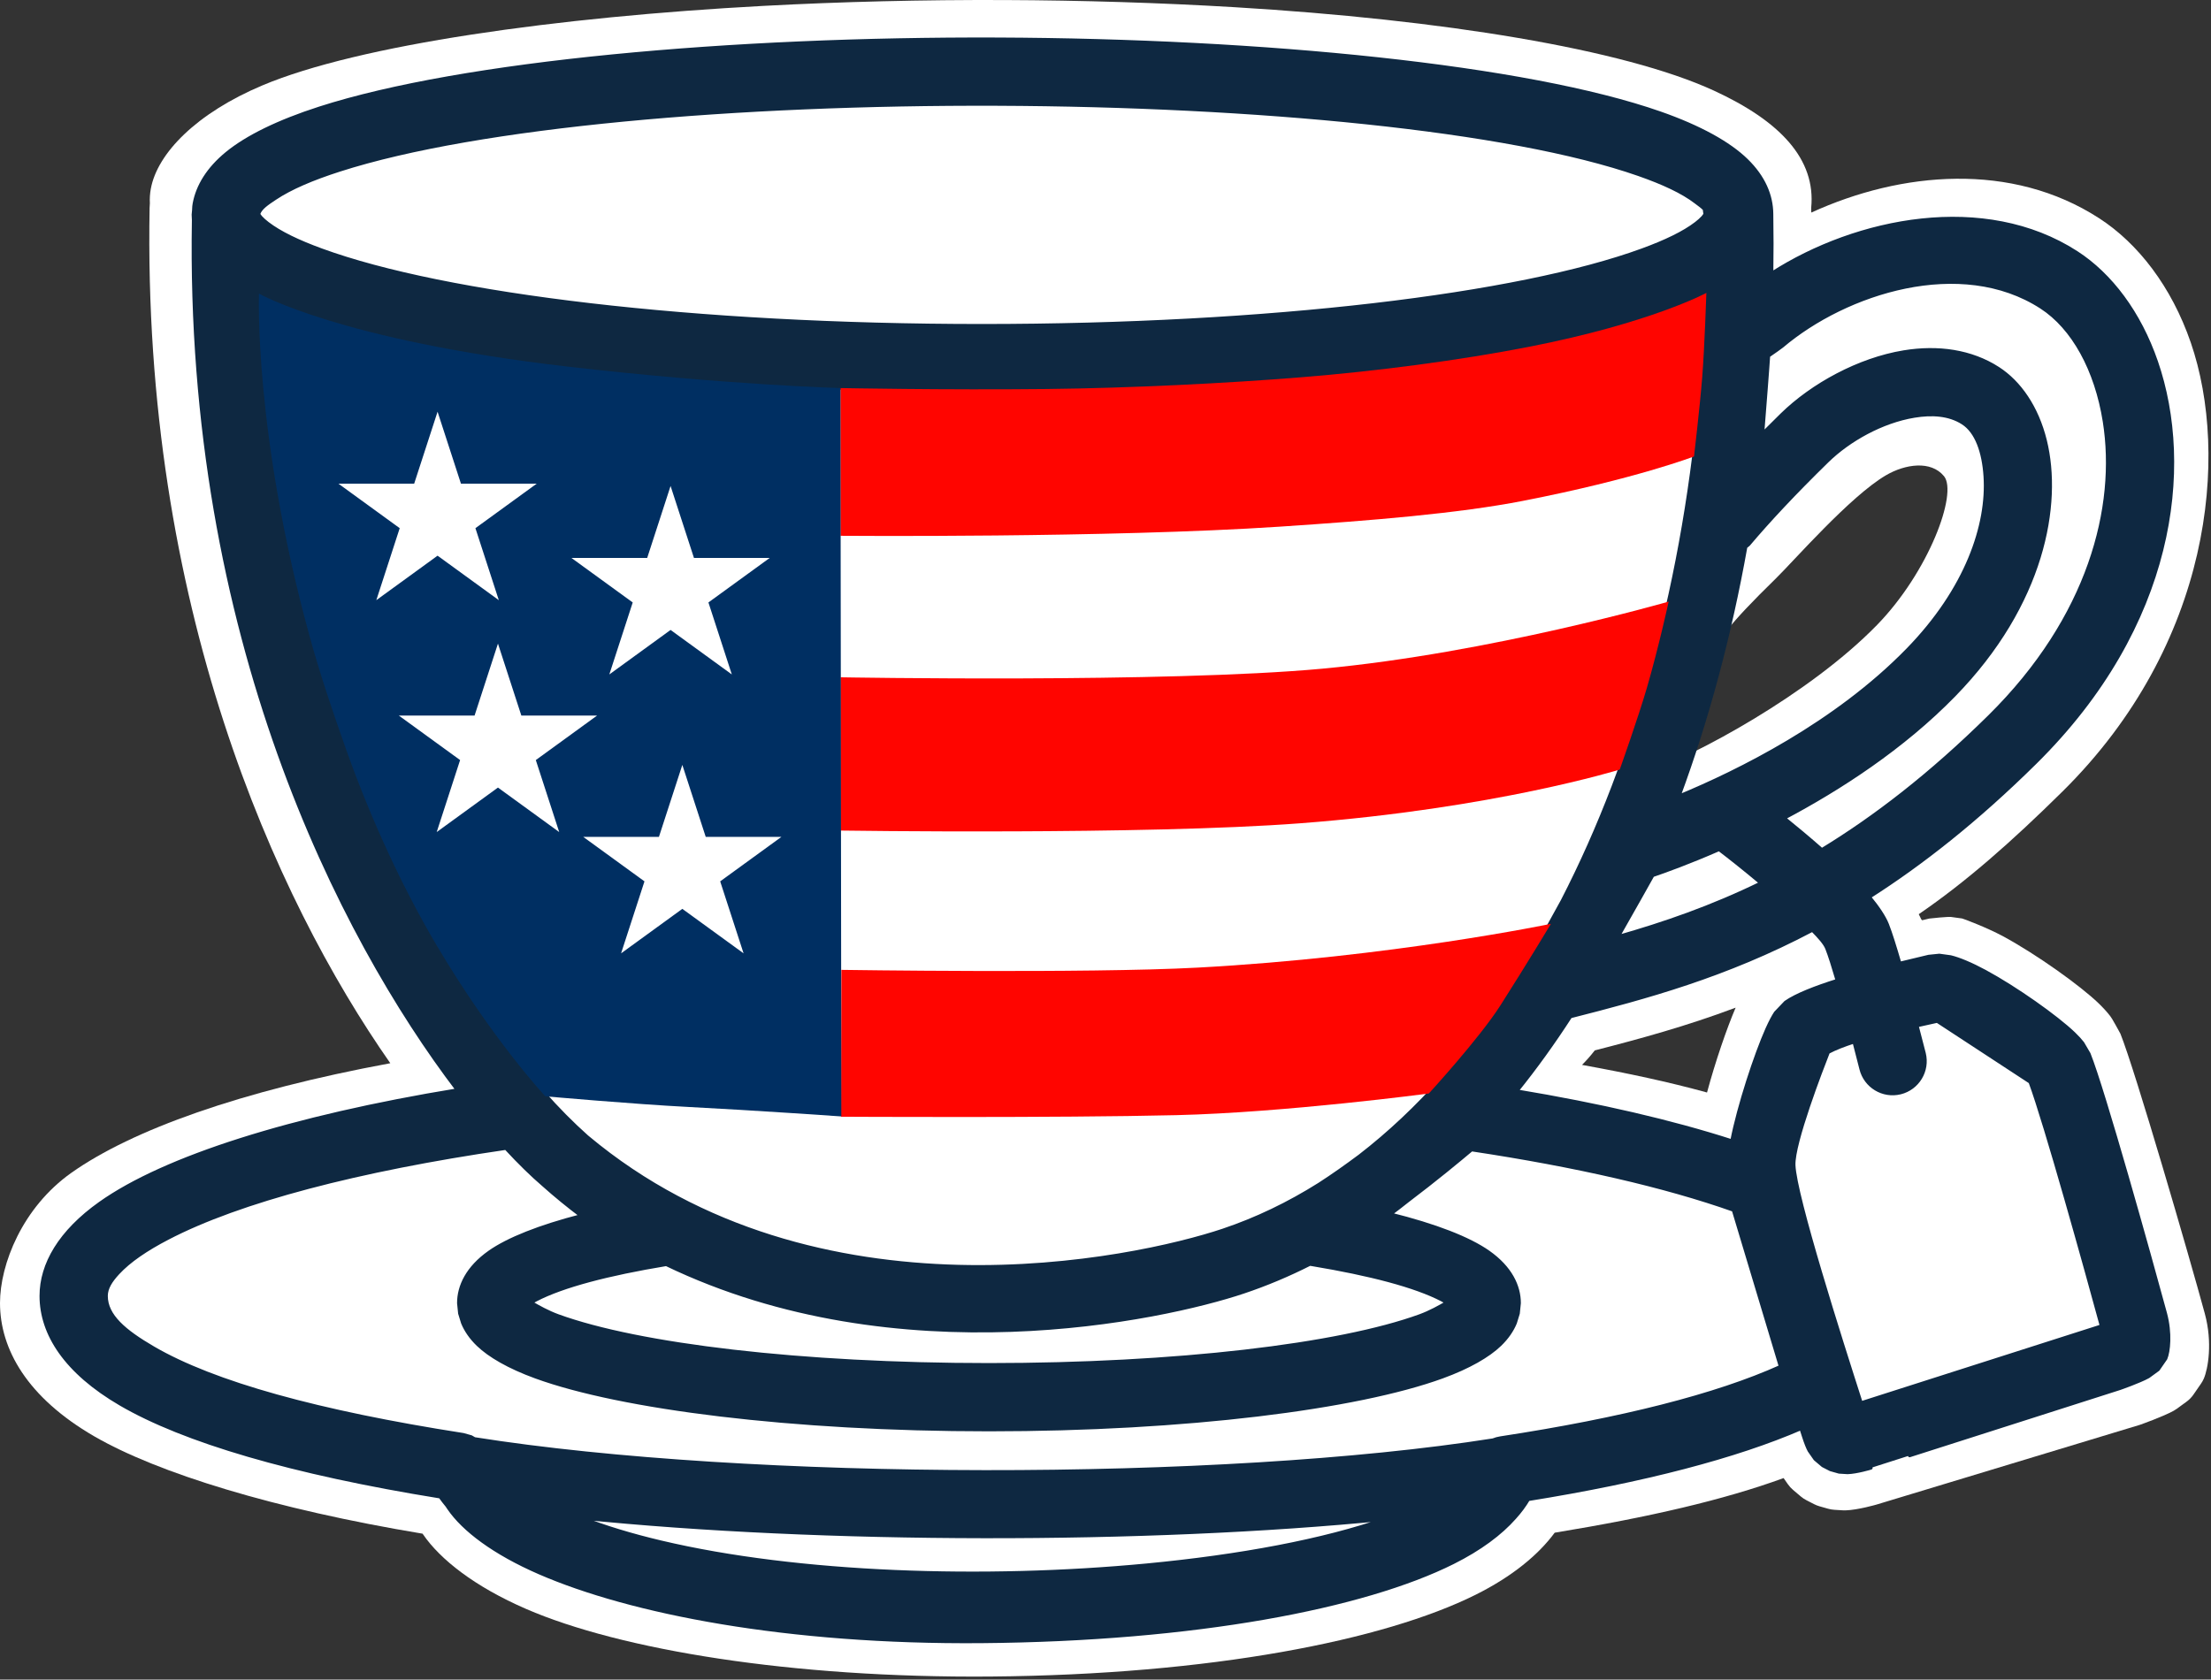 <?xml version="1.0" encoding="utf-8"?>
<svg height="100%" image-rendering="optimizeQuality" shape-rendering="geometricPrecision" style="fill-rule:evenodd;clip-rule:evenodd;stroke-linejoin:round;stroke-miterlimit:2;;transform: translateZ(0);" text-rendering="geometricPrecision" version="1.1" viewBox="0 0 637 484" width="100%" xml:space="preserve" xmlns="http://www.w3.org/2000/svg" xmlns:ns1="http://www.serif.com/"><rect x="0" y="0" width="637" height="484" fill="#333333" stroke="none"/><g id="Transp-cup-white" ns1:id="Transp cup white"><path d="M553.516,264.9c0.078,0.082 0.167,0.178 0.265,0.286c0.749,-0.178 1.435,-0.341 2.05,-0.488c0.37,-0.088 5.55,-0.56 6.223,-0.468l3.234,0.445c0.277,0.038 7.084,2.574 11.864,5.162c9.554,5.171 22.016,14.066 27.37,19.192c1.462,1.401 2.598,2.681 3.411,3.734c0.222,0.288 0.426,0.591 0.61,0.905c0,-0 2.2,3.818 2.357,4.207c4.25,10.556 19.862,64.252 24.324,80.685c2.265,8.343 0.913,15.919 -0.287,18.692c-0.222,0.513 -0.494,1.002 -0.811,1.462l-2.175,3.15c-0.547,0.793 -1.225,1.488 -2.004,2.056l-2.823,2.056c-0.282,0.205 -0.577,0.394 -0.883,0.563c-2.971,1.65 -9.54,3.98 -9.54,3.98c-0.024,0.009 -0.048,0.017 -0.072,0.025c-0.092,0.031 -0.184,0.061 -0.276,0.091c-0.042,0.013 -0.084,0.026 -0.126,0.039c-0,0 -61.265,18.556 -73.48,22.254c-1.224,0.371 -1.957,0.593 -2.087,0.632l-0.008,0.003c0,-0 -5.387,1.567 -8.941,1.673c-0.261,0.007 -0.521,0.003 -0.781,-0.013l-2.439,-0.15c-0.612,-0.038 -1.22,-0.141 -1.81,-0.309l-2.466,-0.7c-0.545,-0.155 -1.073,-0.363 -1.576,-0.622l-2.212,-1.138c-0.579,-0.297 -1.122,-0.66 -1.619,-1.081l-2.223,-1.885c-0.564,-0.477 -1.063,-1.025 -1.485,-1.63l-1.241,-1.778c-17.147,6.256 -38.501,11.23 -65.945,15.741c-4.673,6.324 -12.163,12.597 -22.835,17.907c-26.374,13.123 -76.197,23.005 -139.597,23.538c-57.421,0.483 -106.796,-7.733 -133.828,-19.44c-14.959,-6.478 -24.831,-14.326 -29.751,-21.493c-0.052,-0.076 -0.104,-0.152 -0.155,-0.228c-42.731,-7.096 -76.373,-17.49 -94.631,-28.079c-19.303,-11.195 -27.117,-25.114 -27.117,-38.39c0,-11.113 6.403,-27.529 20.591,-37.546c17.421,-12.302 48.572,-23.545 91.854,-31.556c-33.387,-47.77 -71.45,-132.302 -69.344,-246.489c0.008,-0.449 0.033,-0.894 0.074,-1.325c-0.071,-1.362 0.014,-2.753 0.271,-4.153c1.89,-10.317 13.257,-21.847 32.143,-29.806c27.76,-11.698 84.721,-19.712 144.38,-22.917c22.49,-1.208 45.96,-1.776 69.365,-1.685c22.502,0.088 44.942,0.784 66.391,2.066c59.777,3.575 112.014,12.058 138.029,24.026c19.105,8.789 29.45,19.749 28.057,33.81c-0.046,0.457 0.022,0.905 0.04,1.341c25.999,-11.887 57.745,-14.636 82.895,1.62c11.235,7.262 20.883,19.717 26.439,35.877c11.179,32.51 6.051,86.847 -37.003,129.363c-14.79,14.605 -27.885,26.106 -41.379,35.326c0.267,0.508 0.505,0.997 0.713,1.462Zm-53.469,25.473c-14.103,5.304 -27.575,8.982 -40.588,12.317c-1.209,1.572 -2.431,2.926 -3.666,4.177c13.278,2.409 25.049,4.934 36.01,7.956c2.374,-8.843 5.708,-18.546 8.244,-24.45Zm-25.413,-67.929c13.436,-4.556 46.581,-22.29 66.099,-42.296c14.922,-15.294 23.367,-38.033 19.343,-42.933c-3.775,-4.598 -11.183,-3.489 -16.687,-0.276c-10.323,6.026 -26.598,24.723 -31.807,29.81c-14.053,13.726 -16.418,17.585 -19.373,23.256c-9.69,18.597 -17.575,32.439 -17.575,32.439Z" style="fill:#fff;"/><path d="M518.914,411.606c-18.646,8.081 -45.149,15.067 -78.626,20.447c-1.057,1.799 -2.367,3.568 -3.929,5.293c-4.047,4.577 -9.939,8.997 -17.755,12.905c-25.66,12.831 -74.176,22.232 -135.858,22.754c-55.896,0.472 -101.042,-8.381 -127.356,-19.833c-13.035,-5.672 -21.811,-12.3 -26.099,-18.575c-0.111,-0.163 -0.219,-0.325 -0.325,-0.488c-0.047,-0.073 -0.097,-0.148 -0.148,-0.225c-0.705,-0.849 -1.367,-1.709 -1.984,-2.581c-42.899,-6.921 -73.91,-16.123 -92.089,-26.718c-15.814,-9.216 -22.854,-20.212 -22.854,-31.142c-0,-9.116 5.389,-18.47 16.97,-26.688c18.577,-13.182 55.112,-24.789 102.946,-32.634c-33.724,-44.34 -78.076,-130.799 -76.021,-250.706c-0.047,-0.522 -0.07,-1.043 -0.07,-1.563l0.13,-1.385l0.006,-0.274c0.01,-0.498 0.061,-0.994 0.151,-1.484c0.005,-0.03 0.011,-0.061 0.016,-0.091c0.943,-5.01 3.919,-9.956 9.315,-14.389c5.793,-4.757 14.878,-9.21 26.714,-13.019c41.242,-13.271 118.666,-20.195 195.395,-19.897c76.506,0.298 152.285,7.801 190.88,21.314c11.387,3.987 19.828,8.672 24.858,13.583c4.918,4.801 7.174,10.077 7.216,15.46c0.096,5.754 0.098,11.473 0.006,17.154c24.61,-15.824 61.37,-23.128 87.841,-6.018c9.826,6.351 18.134,17.34 22.993,31.474c10.423,30.311 5.219,75.853 -34.924,115.494c-16.803,16.594 -32.677,29.073 -47.779,38.697c2.529,3.062 4.348,5.827 5.183,7.939c0.938,2.372 2.237,6.529 3.606,11.231c3.346,-0.822 6.261,-1.504 8.345,-2.003l3.065,-0.312l3.234,0.444c2.449,0.586 5.994,2.065 9.957,4.21c8.902,4.819 20.537,13.073 25.526,17.849c1.092,1.046 1.948,1.995 2.555,2.782l1.803,3.079c4.2,10.43 17.595,58.494 22.004,74.732c1.582,5.825 0.956,11.116 0.118,13.052l-2.175,3.15l-2.823,2.056c-2.548,1.415 -8.196,3.379 -8.196,3.379c-0.048,0.016 -0.096,0.032 -0.144,0.047c-0,0 -71.636,22.908 -71.583,22.892c-0,-0 -4.038,1.227 -6.709,1.307l-2.438,-0.151l-2.466,-0.7l-2.212,-1.137l-2.224,-1.885l-1.7,-2.436c-0.444,-0.834 -0.962,-2.086 -1.643,-4.199c-0.218,-0.675 -0.453,-1.407 -0.703,-2.191Zm-373.166,-80.755c-42.573,6.22 -76.732,15.153 -97.445,25.937c-6.187,3.221 -11.063,6.528 -14.33,10.056c-2.018,2.18 -3.412,4.28 -3.412,6.599c0,5.729 5.297,10.181 13.585,15.011c17.406,10.145 47.57,18.493 89.299,24.993l2.284,0.64l0.961,0.559c79.019,12.527 215.357,12.684 293.455,0.35c0.673,-0.275 1.382,-0.472 2.115,-0.584c34.995,-5.336 62.304,-12.269 80.734,-20.591l-13.57,-45.142c-19.654,-6.962 -45.399,-12.877 -75.452,-17.4c-3.366,2.841 -10.386,8.661 -18.521,14.812c-1.632,1.304 -3.278,2.572 -4.938,3.804c12.988,3.219 22.721,7.011 28.31,10.949c6.369,4.487 8.842,9.802 8.842,14.667l-0.302,2.957l-0.842,2.738c-0.871,2.109 -2.294,4.247 -4.409,6.281c-3.322,3.196 -8.899,6.442 -16.601,9.25c-24.482,8.924 -73.784,15.221 -130.588,15.221c-56.804,-0 -106.106,-6.297 -130.588,-15.221c-7.702,-2.808 -13.279,-6.054 -16.601,-9.25c-2.115,-2.034 -3.539,-4.172 -4.409,-6.281l-0.842,-2.738l-0.303,-2.957c0,-4.87 2.48,-10.192 8.866,-14.683c5.322,-3.743 14.389,-7.353 26.436,-10.464c-3.755,-2.826 -7.392,-5.777 -11.019,-9.026c-3.134,-2.693 -6.752,-6.195 -10.715,-10.487Zm291.191,-16.421c23.88,3.974 44.856,8.852 62.044,14.397c1.977,-10.195 6.899,-25.055 10.142,-32.31c0.949,-2.124 1.817,-3.721 2.439,-4.651l2.884,-3.019c3.089,-2.161 8.692,-4.324 14.908,-6.284c-1.139,-3.893 -2.205,-7.277 -3.001,-9.288c-0.569,-1.44 -2.157,-3.227 -4.183,-5.278c-25.09,13.263 -48.062,19.422 -69.733,24.931c-4.909,7.602 -10.082,14.78 -15.5,21.502Zm-45.191,18.715c16.989,-13.11 32.287,-30.477 45.531,-51.16c1.319,-2.061 2.619,-4.154 3.897,-6.28c2.545,-4.385 5.77,-10.297 8.962,-16.087c21.411,-41.506 35.542,-92.945 40.081,-149.409c0.139,-1.816 0.267,-3.518 0.38,-5.056c0.164,-2.353 0.312,-4.715 0.443,-7.084c-0.041,-0.699 -0.004,-1.402 0.111,-2.096c0.196,-3.838 0.348,-7.696 0.455,-11.574c-3.486,1.806 -7.505,3.557 -12.035,5.215c-36.875,13.497 -111.143,22.923 -196.701,22.923c-85.559,-0 -159.827,-9.426 -196.701,-22.923c-4.339,-1.588 -8.207,-3.26 -11.589,-4.985c3.399,114.615 50.517,194.238 80.697,228.995c0.359,0.301 0.699,0.632 1.015,0.992c4.369,4.971 8.555,9.166 12.753,12.917c0.081,0.068 0.161,0.135 0.241,0.202c65.892,55.084 157.794,35.298 183.046,26.832c9.63,-3.229 18.902,-7.694 27.772,-13.278c3.945,-2.545 7.891,-5.342 11.642,-8.144Zm-14.368,31.112c-6.224,3.149 -12.6,5.828 -19.111,8.011c-23.521,7.886 -99.602,24.183 -166.323,-7.934c-16.723,2.774 -29.791,6.176 -37.539,10.205c-0.457,0.237 -0.941,0.532 -1.408,0.838c2.015,1.201 4.93,2.798 7.73,3.818c23.275,8.485 70.19,14.093 124.194,14.093c54.004,-0 100.918,-5.608 124.193,-14.093c2.801,-1.02 5.717,-2.617 7.731,-3.818c-0.459,-0.302 -0.935,-0.592 -1.386,-0.827c-7.722,-4.022 -20.75,-7.42 -37.425,-10.193c-0.242,-0.04 -0.458,-0.073 -0.656,-0.1Zm75.84,-72.546c0.362,-0.314 0.555,-0.537 0.571,-0.554c0.151,-0.156 0.294,-0.311 0.429,-0.467l-0.83,0.756c-0.057,0.088 -0.113,0.176 -0.17,0.265Zm2.954,-4.624l-1.47,3.003c0.762,-1.02 1.216,-2.036 1.47,-3.003Zm27.488,-57.599c17.226,-7.119 45.189,-20.938 65.925,-42.191c17.106,-17.534 23.289,-36.062 22.376,-50.031c-0.462,-7.067 -2.489,-12.844 -6.42,-15.385c-4.001,-2.586 -8.987,-2.83 -14.023,-2.004c-9.287,1.525 -18.813,6.843 -25.099,12.983c-9.533,9.31 -16.918,17.249 -22.668,24.047l-0.829,0.68c-4.543,25.5 -11.048,49.628 -19.262,71.901Zm-29.899,61.369l0.12,-0.148c0.61,-0.922 1.395,-2.179 2.306,-3.679c0.008,-0.031 0.015,-0.062 0.023,-0.093l-0.023,0.018c-0.647,1.06 -1.299,2.112 -1.955,3.156c-0.031,0.056 -0.063,0.112 -0.096,0.169c-0.017,0.031 -0.05,0.076 -0.095,0.134c-0.093,0.148 -0.186,0.295 -0.28,0.443Zm80.43,9.341c-2.927,0.945 -5.537,1.952 -7.491,3.004c-1.858,4.718 -10.163,26.192 -9.919,32.564c0.343,8.954 13.521,50.3 19.39,68.537l68.605,-21.939l0.685,-0.27c-4.43,-16.268 -16.162,-58.548 -20.541,-70.309l-26.804,-17.551c-1.656,0.374 -3.661,0.81 -5.864,1.301c1.071,4.055 1.856,7.123 2.077,8.016c1.236,5.002 -1.822,10.066 -6.823,11.302c-5.002,1.236 -10.066,-1.822 -11.302,-6.823c-0.212,-0.86 -0.976,-3.874 -2.013,-7.832Zm-25.393,-188.243c-0.311,4.039 -0.67,8.581 -1.026,13.106c1.784,-1.8 3.65,-3.652 5.602,-5.558c8.784,-8.579 22.142,-15.919 35.12,-18.049c9.809,-1.611 19.388,-0.291 27.182,4.747c6.122,3.957 11.159,11.12 13.534,20.751c4.528,18.367 -0.561,47.04 -26.262,73.383c-14.781,15.15 -32.894,26.882 -48.966,35.4c3.368,2.72 7.182,5.896 10.897,9.17c15.214,-9.272 31.257,-21.572 48.314,-38.415c28.884,-28.524 37.018,-60.41 33.131,-85.005c-2.359,-14.92 -9.019,-27.054 -18.217,-32.999c-23.165,-14.974 -56.321,-4.309 -74.705,11.266c-0.411,0.349 -2.225,1.612 -3.908,2.771c-0.075,1.101 -0.165,2.368 -0.268,3.764c-0.132,1.895 -0.275,3.784 -0.428,5.668Zm-13.514,132.797c-8.628,3.77 -15.487,6.251 -19.152,7.496c-1.5,2.683 -5.616,10.03 -10.002,17.719c13.134,-3.753 26.833,-8.426 41.277,-15.487c-4.918,-4.139 -9.487,-7.73 -12.123,-9.728Zm-4.198,-184.461c-0.596,-0.694 -1.54,-1.317 -2.525,-2.075c-3.805,-2.925 -9.409,-5.516 -16.41,-7.968c-37.354,-13.078 -110.737,-19.977 -184.782,-20.264c-74.443,-0.29 -149.591,6.123 -189.603,18.999c-7.723,2.485 -14.026,5.158 -18.527,8.161c-2.269,1.514 -4.161,2.756 -4.744,4.438l-0.004,0.191c0.157,0.24 0.413,0.615 0.625,0.85c0.54,0.597 1.2,1.178 1.958,1.76c3.558,2.735 8.832,5.253 15.512,7.698c35.663,13.054 107.536,21.786 190.284,21.786c82.747,-0 154.62,-8.732 190.283,-21.786c6.681,-2.445 11.955,-4.963 15.512,-7.698c0.758,-0.582 1.418,-1.163 1.958,-1.76c0.23,-0.255 0.511,-0.673 0.663,-0.907c-0.105,-0.476 -0.17,-0.952 -0.2,-1.425Zm-323.737,377.079c6.878,2.719 14.647,5.055 23.075,7.051c39.621,9.379 93.337,11.057 139.984,6.618c26.621,-2.533 50.924,-7.024 68.824,-13.343c-69.084,6.875 -162.41,6.751 -231.883,-0.326Zm274.903,-17.391c-0.637,-1.497 -1.33,-2.234 -1.788,-2.613c0.103,0.106 0.203,0.215 0.302,0.326c0.249,0.283 0.479,0.578 0.69,0.884l0.102,0.113l0.078,0.159c0.232,0.364 0.438,0.742 0.616,1.131Z" style="fill:#0e2841;;stroke:#0e2841;stroke-width:1"/><g><path d="M480.748,173.361c0,-0 -2.809,12.905 -6.248,24.764c-2.502,8.632 -7.851,23.64 -7.851,23.64c-0,0 -36.155,11.221 -92.072,15.479c-44.794,3.411 -132.432,2.098 -132.432,2.098l0,-44.169c0,0 94.007,1.677 138.77,-2.477c48.273,-4.479 99.833,-19.335 99.833,-19.335Z" style="fill:#ff0500;"/><path d="M491.616,84.407c-0,-0 -0.515,15.618 -1.205,24.34c-0.677,8.553 -2.357,22.789 -2.357,22.789c0,-0 -16.824,6.466 -49.231,12.788c-18.618,3.633 -43.476,5.672 -70.148,7.443c-49.246,3.268 -126.53,2.631 -126.53,2.631l-0.017,-42.568c0,-0 30.206,0.585 59.329,0.271c24.43,-0.264 52.073,-1.654 73.617,-3.397c21.349,-1.726 45.296,-4.833 65.372,-8.753c35.126,-6.859 51.17,-15.544 51.17,-15.544Z" style="fill:#ff0500;"/><path d="M446.83,266.214c-0,0 -6.674,11.139 -14.541,23.484c-6.072,9.528 -20.637,25.411 -20.637,25.411c-0,-0 -41.273,5.487 -72.731,6.24c-34.401,0.823 -96.606,0.455 -96.606,0.455l0.086,-42.321c0,0 70.674,1.07 102.64,-0.651c55.601,-2.994 101.789,-12.618 101.789,-12.618Z" style="fill:#ff0500;"/><path d="M242.143,111.827l0.249,209.89c0,-0 -24.988,-1.751 -44.123,-2.731c-15.73,-0.806 -41.151,-3.066 -41.151,-3.066c-0,-0 -15.206,-16.224 -31.398,-43.639c-9.169,-15.525 -18.368,-34.852 -26.01,-56.323c-4.111,-11.554 -7.625,-22.121 -10.506,-32.59c-16.108,-58.54 -14.594,-98.757 -14.594,-98.757c-0,0 23.408,13.412 88.508,20.98c45.972,5.344 79.025,6.236 79.025,6.236Z" style="fill:#002f62;"/><clipPath id="_clip1"><path d="M242.143,111.827l0.249,209.89c0,-0 -24.988,-1.751 -44.123,-2.731c-15.73,-0.806 -41.151,-3.066 -41.151,-3.066c-0,-0 -15.206,-16.224 -31.398,-43.639c-9.169,-15.525 -18.368,-34.852 -26.01,-56.323c-4.111,-11.554 -7.625,-22.121 -10.506,-32.59c-16.108,-58.54 -14.594,-98.757 -14.594,-98.757c-0,0 23.408,13.412 88.508,20.98c45.972,5.344 79.025,6.236 79.025,6.236Z"/></clipPath><g clip-path="url(#_clip1)"><path d="M126.064,118.637l6.74,20.745l21.813,0l-17.647,12.821l6.741,20.746l-17.647,-12.822l-17.647,12.822l6.74,-20.746l-17.647,-12.821l21.813,0l6.741,-20.745Zm67.13,21.402l6.741,20.745l21.813,-0l-17.647,12.821l6.74,20.745l-17.647,-12.821l-17.647,12.821l6.741,-20.745l-17.647,-12.821l21.813,-0l6.74,-20.745Zm3.388,80.372l6.74,20.745l21.813,0l-17.647,12.821l6.741,20.746l-17.647,-12.822l-17.647,12.822l6.74,-20.746l-17.647,-12.821l21.813,0l6.741,-20.745Zm-53.12,-34.951l6.741,20.745l21.813,-0l-17.647,12.821l6.74,20.745l-17.647,-12.821l-17.647,12.821l6.741,-20.745l-17.647,-12.821l21.813,-0l6.74,-20.745Z" style="fill:#fff;"/></g></g></g></svg>